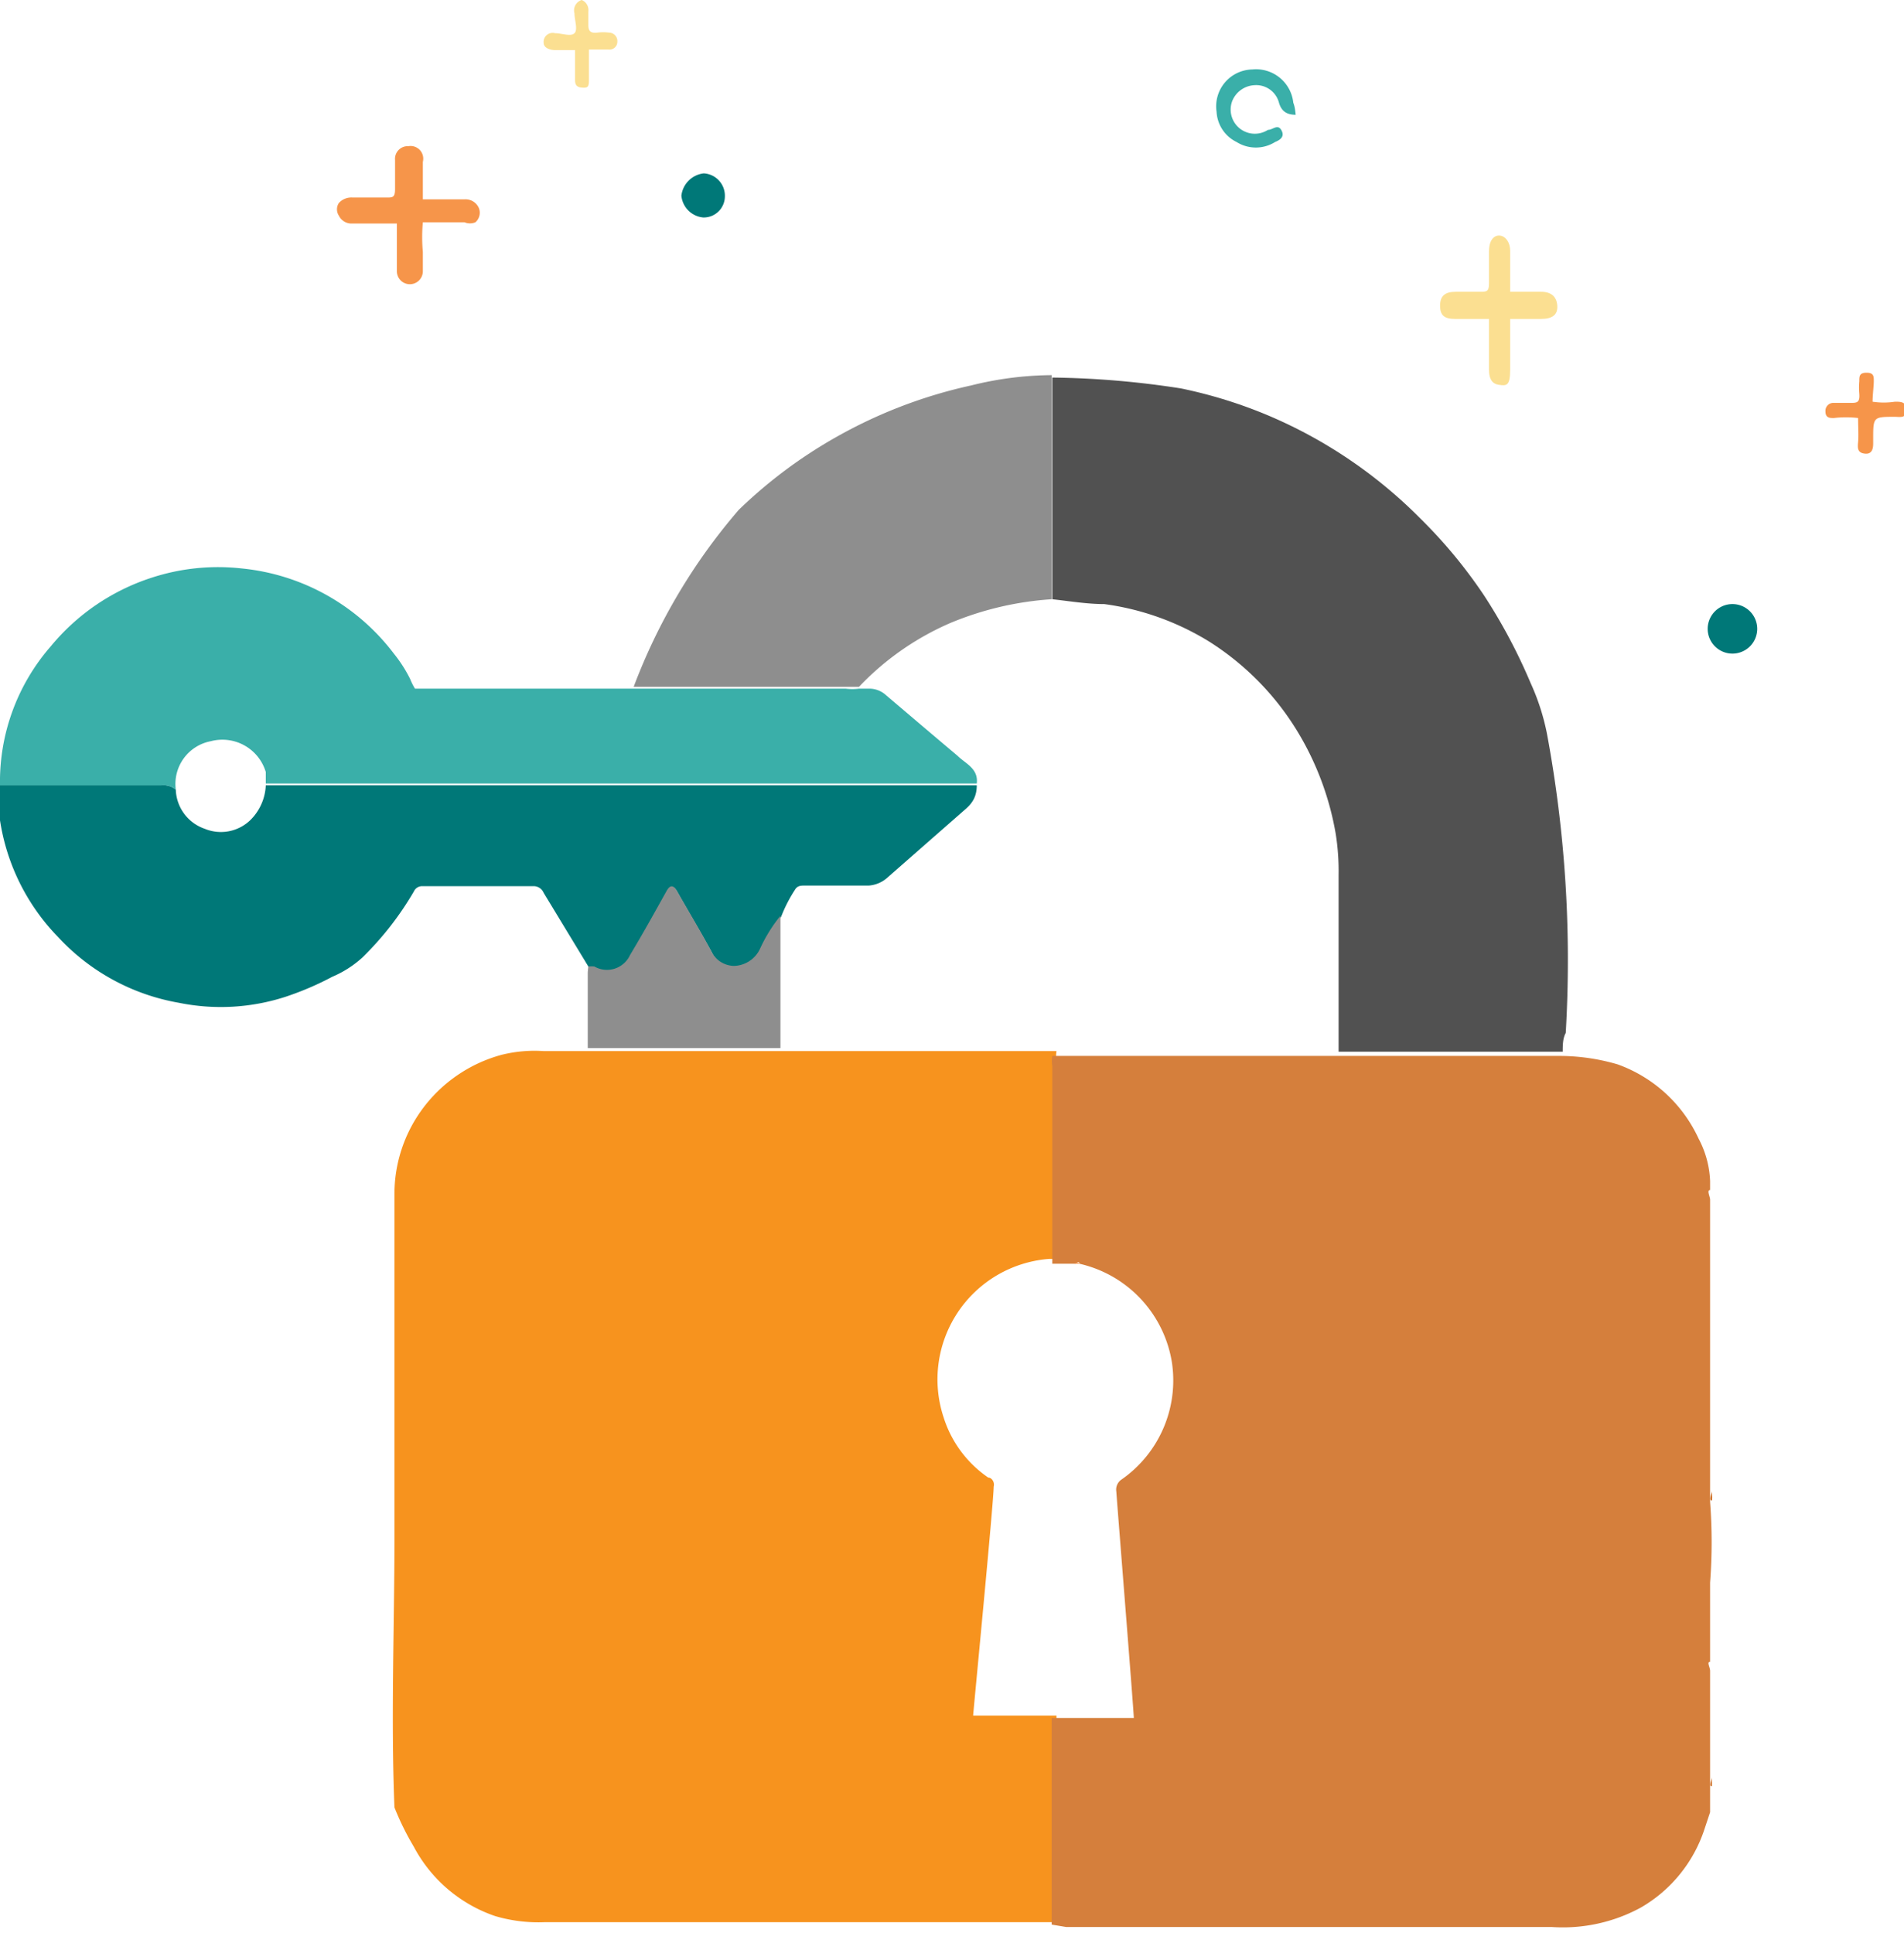 <svg id="Layer_1" data-name="Layer 1" xmlns="http://www.w3.org/2000/svg" viewBox="0 0 31.52 32"><defs><style>.cls-1{fill:#f7931e;}.cls-2{fill:#d57f3c;}.cls-3{fill:#007878;}.cls-4{fill:#3aafa9;}.cls-5{fill:#8e8e8e;}.cls-6{fill:#f6954a;}.cls-7{fill:#fbdf91;}.cls-8{fill:#ce6d22;}.cls-9{fill:#515151;}</style></defs><title>lock</title><path class="cls-1" d="M6.53,29.92c-.06-1.49,0-3,0-4.46q0-2.85,0-5.7a2.37,2.37,0,0,1,.44-1.37,2.41,2.41,0,0,1,1.34-.93A2.25,2.25,0,0,1,9,17.4h8.49a.53.53,0,0,0,0,.17q0,1.63,0,3.27s-.08,0-.12,0a2,2,0,0,0-1.75,2.62,1.9,1.9,0,0,0,.74,1c.06,0,.11.08.09.15,0,.25-.34,3.75-.34,3.79h1.38v3.42c-1.43,0-2.86,0-4.3,0s-2.78,0-4.17,0a2.53,2.53,0,0,1-.82-.1,2.4,2.4,0,0,1-1.35-1.15A4.49,4.49,0,0,1,6.53,29.92Z"/><path class="cls-2" d="M17.41,31.86q0-1.71,0-3.42h1.36c0-.1-.27-3.46-.29-3.75a.2.2,0,0,1,.09-.2,2,2,0,0,0,.83-1.94,2,2,0,0,0-1.53-1.63s0-.06-.06,0l-.39,0q0-1.63,0-3.27a.53.53,0,0,1,0-.17h4.71l3.71,0a3.44,3.44,0,0,1,.94.14,2.35,2.35,0,0,1,1.34,1.23,1.63,1.63,0,0,1,.19.7s0,0,0,0v.15c-.06,0,0,.11,0,.16q0,2.42,0,4.84c0,.06,0,.12,0,.16a8.86,8.86,0,0,1,0,1.34s0,.07,0,.11q0,.49,0,1s0,.09,0,.11v.09c-.06,0,0,.09,0,.15q0,.91,0,1.81c0,.05,0,.11,0,.15v.15s0,0,0,0V30l-.09.27a2.34,2.34,0,0,1-1.06,1.31,2.7,2.7,0,0,1-1.47.32H17.65Z"/><path class="cls-3" d="M9.74,16,9,14.78a.18.18,0,0,0-.18-.11H7a.15.15,0,0,0-.15.09A5.16,5.16,0,0,1,6,15.85a1.76,1.76,0,0,1-.5.32,5,5,0,0,1-.77.33,3.47,3.47,0,0,1-1.77.1,3.55,3.55,0,0,1-2-1.09,3.53,3.53,0,0,1-1-2.43A.36.36,0,0,1,0,13H2.67a.32.32,0,0,1,.24.07.71.71,0,0,0,.48.65.7.7,0,0,0,.75-.14A.86.86,0,0,0,4.4,13H16.17c0,.17-.06.28-.17.38L14.7,14.52a.52.52,0,0,1-.32.14c-.35,0-.71,0-1.06,0-.06,0-.12,0-.16.07a2.38,2.38,0,0,0-.23.45,2.53,2.53,0,0,0-.34.55.49.49,0,0,1-.43.28.43.43,0,0,1-.38-.25c-.18-.33-.38-.66-.57-1-.05-.09-.1-.11-.16,0-.2.36-.4.71-.61,1.07a.42.42,0,0,1-.59.19A.4.4,0,0,0,9.74,16Z"/><path class="cls-4" d="M2.91,13.07A.32.32,0,0,0,2.67,13H0A3.41,3.41,0,0,1,.84,10.7,3.6,3.6,0,0,1,2.49,9.57,3.54,3.54,0,0,1,4,9.41a3.6,3.6,0,0,1,2.52,1.41,2.3,2.3,0,0,1,.27.42,1,1,0,0,0,.08.16H14a.89.89,0,0,0,.22,0s.11,0,.17,0a.41.41,0,0,1,.28.11c.4.34.8.68,1.18,1,.13.13.35.21.32.46H4.4c0-.06,0-.12,0-.19a.75.75,0,0,0-.91-.51A.72.72,0,0,0,2.91,13.07Z"/><path class="cls-5" d="M14.22,11.37l-.22,0H10.49a9.73,9.73,0,0,1,1.74-2.93,7.88,7.88,0,0,1,1.64-1.22,8,8,0,0,1,2.21-.84,5.61,5.61,0,0,1,1.33-.17V9.92a5.24,5.24,0,0,0-1.67.39A4.6,4.6,0,0,0,14.22,11.37Z"/><path class="cls-5" d="M9.74,16a.4.4,0,0,1,.1,0,.42.42,0,0,0,.59-.19c.21-.35.41-.71.61-1.07.06-.1.11-.08.16,0,.19.33.39.66.57,1a.43.43,0,0,0,.38.25.49.49,0,0,0,.43-.28,2.52,2.52,0,0,1,.34-.55c0,.06,0,.13,0,.19q0,1,0,2H9.73c0-.42,0-.83,0-1.25A1.25,1.25,0,0,1,9.74,16Z"/><path class="cls-6" d="M7,3.3h.69a.24.24,0,0,1,.24.15.21.21,0,0,1-.06.23.24.24,0,0,1-.18,0H7a2.77,2.77,0,0,0,0,.49c0,.11,0,.21,0,.32a.21.21,0,1,1-.43,0c0-.19,0-.38,0-.56s0-.14,0-.23H5.83a.23.23,0,0,1-.22-.13.19.19,0,0,1,0-.21.28.28,0,0,1,.23-.09H6.4c.1,0,.14,0,.14-.14s0-.32,0-.48a.21.21,0,0,1,.22-.23A.21.21,0,0,1,7,2.68C7,2.88,7,3.09,7,3.3Z"/><path class="cls-7" d="M25,5.28c0,.3,0,.57,0,.84s-.06.27-.19.25-.16-.13-.16-.25c0-.27,0-.54,0-.84h-.56c-.18,0-.25-.06-.25-.22s.08-.23.26-.23h.4c.11,0,.15,0,.15-.14s0-.35,0-.53.08-.27.18-.26.17.12.17.25,0,.42,0,.63l0,.05h.51c.17,0,.26.08.27.23s-.08.22-.27.22Z"/><path class="cls-4" d="M21.45,1.9c-.15,0-.24-.06-.28-.21a.39.39,0,0,0-.4-.28.42.42,0,0,0-.37.26.4.4,0,0,0,.59.48c.08,0,.16-.1.22,0s0,.16-.1.2a.6.6,0,0,1-.64,0,.59.59,0,0,1-.33-.5.61.61,0,0,1,.59-.7.62.62,0,0,1,.68.55C21.44,1.78,21.44,1.83,21.45,1.9Z"/><path class="cls-6" d="M31,6.65a1.23,1.23,0,0,0,.37,0c.1,0,.19,0,.19.14s-.11.11-.19.11c-.36,0-.36,0-.36.37,0,0,0,0,0,.06s0,.19-.13.18-.13-.09-.12-.19,0-.27,0-.4a1.68,1.68,0,0,0-.4,0c-.07,0-.14,0-.14-.11a.13.13,0,0,1,.14-.14h.26c.12,0,.17,0,.16-.15a1.2,1.2,0,0,1,0-.21c0-.08,0-.14.12-.14s.12.06.12.14S31,6.54,31,6.65Z"/><path class="cls-7" d="M9.52.83H9.19C9.1.83,9,.79,9,.71A.15.15,0,0,1,9.19.55c.11,0,.26.06.32,0s0-.22,0-.33A.18.18,0,0,1,9.63,0a.18.18,0,0,1,.11.19c0,.07,0,.14,0,.21s0,.16.15.14a.72.72,0,0,1,.19,0,.14.14,0,0,1,.14.15.13.13,0,0,1-.15.13H9.75c0,.17,0,.31,0,.46s0,.18-.12.17-.11-.09-.11-.17S9.52,1,9.52.83Z"/><path class="cls-3" d="M28.68,10a.41.41,0,1,1,0,.82.41.41,0,1,1,0-.82Z"/><path class="cls-3" d="M12,3.25a.35.35,0,0,1-.36.35.4.4,0,0,1-.36-.36.42.42,0,0,1,.37-.37A.37.37,0,0,1,12,3.25Z"/><path class="cls-8" d="M28.34,24.84c-.06,0,0-.11,0-.16q0-2.42,0-4.84c0-.06,0-.12,0-.16,0,.29,0,.58,0,.87q0,2.08,0,4.15S28.35,24.79,28.34,24.84Z"/><path class="cls-8" d="M28.34,29.57c-.06,0,0-.1,0-.15q0-.91,0-1.81c0-.05,0-.11,0-.15Q28.34,28.52,28.34,29.57Z"/><path class="cls-8" d="M28.34,27.38s0-.07,0-.11q0-.49,0-1s0-.09,0-.11Z"/><path class="cls-8" d="M28.34,19.52s0,0,0,0Z"/><path class="cls-8" d="M28.34,29.76s0,0,0,0Z"/><path class="cls-6" d="M17.87,20.92s0,0-.06,0S17.86,20.88,17.87,20.92Z"/><path class="cls-9" d="M25.87,17.41l-3.71,0c0-1,0-2,0-2.93a3.91,3.91,0,0,0-.05-.69,4.85,4.85,0,0,0-.63-1.68A4.56,4.56,0,0,0,20,10.61,4.43,4.43,0,0,0,18.28,10c-.29,0-.58-.05-.86-.08V6.25a14.79,14.79,0,0,1,2.13.18A7.74,7.74,0,0,1,21,6.88a7.85,7.85,0,0,1,2.5,1.69,8.15,8.15,0,0,1,1.07,1.29,9.22,9.22,0,0,1,.77,1.45,3.78,3.78,0,0,1,.27.84,20.43,20.43,0,0,1,.31,4.95C25.87,17.19,25.87,17.31,25.87,17.41Z"/></svg>